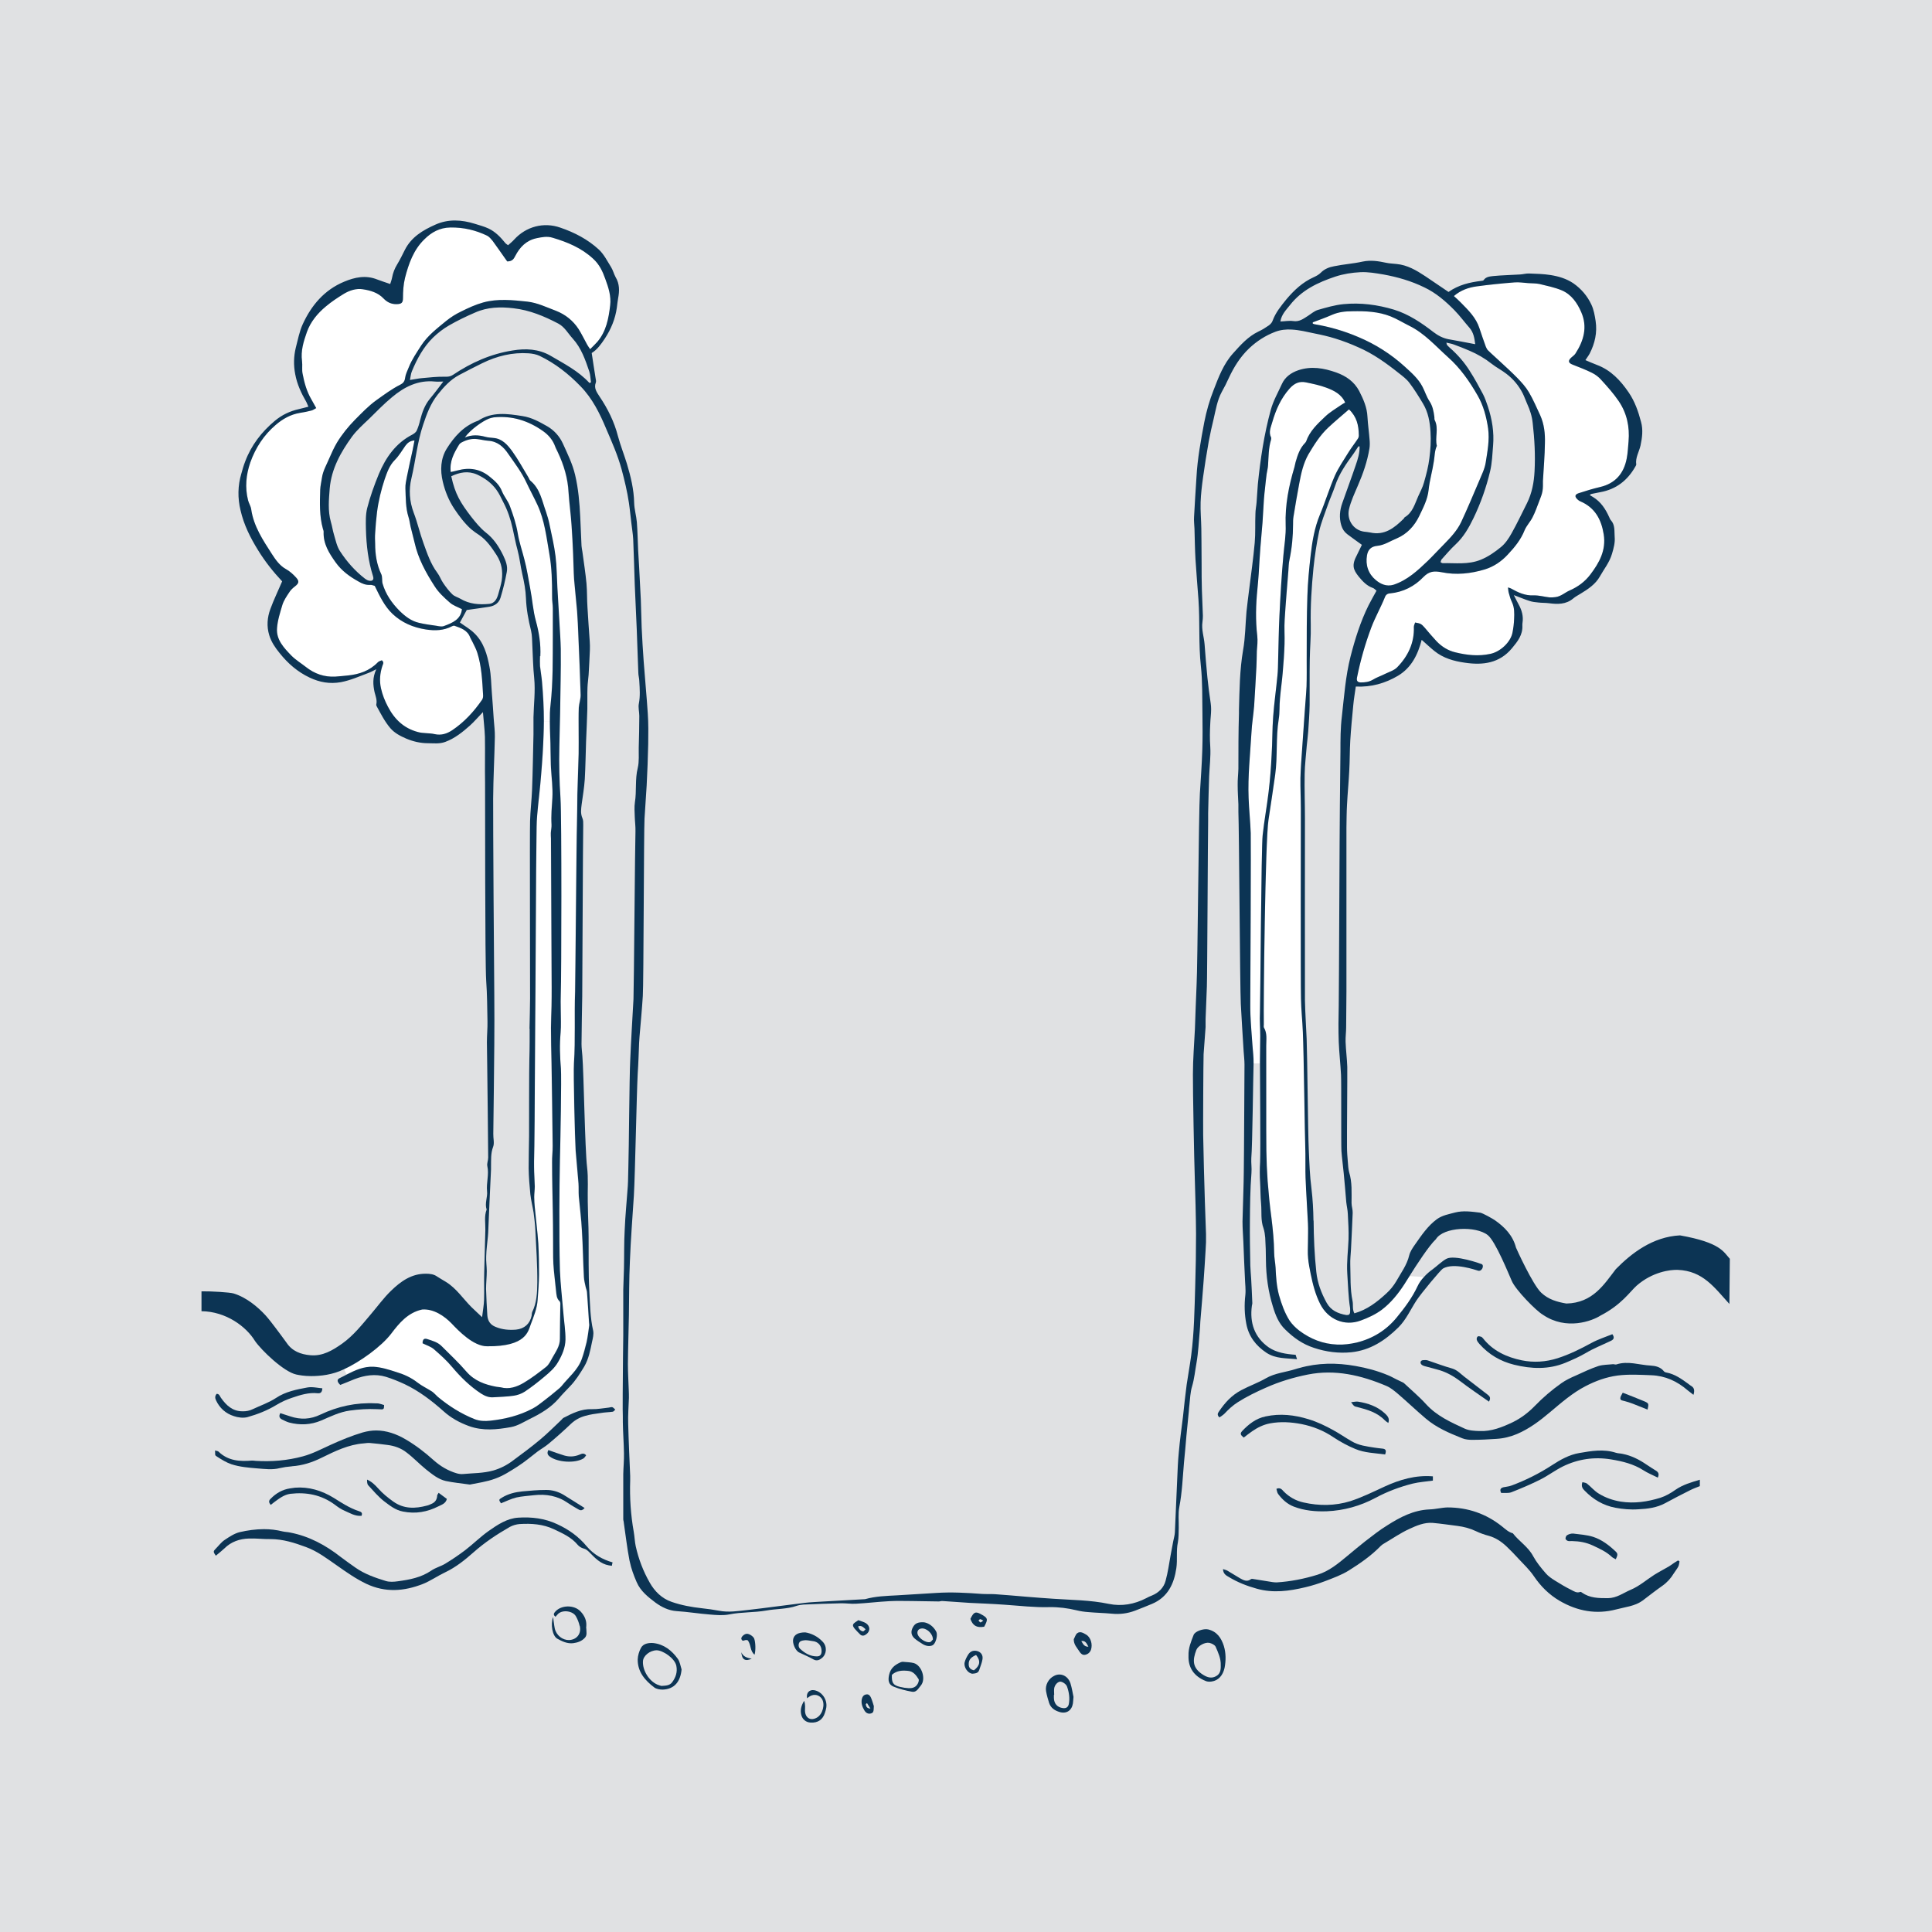 <?xml version="1.0" encoding="UTF-8"?>
<svg xmlns="http://www.w3.org/2000/svg" viewBox="0 0 136.06 136.06">
  <defs>
    <style>
      .cls-1 {
        fill: #fff;
      }

      .cls-2 {
        fill: #0c3454;
      }

      .cls-3 {
        fill: #e0e1e3;
      }
    </style>
  </defs>
  <g id="Layer_3" data-name="Layer 3">
    <rect class="cls-3" x="0" width="136.06" height="136.06"/>
  </g>
  <g id="B_W" data-name="B&amp;amp;W">
    <g>
      <path class="cls-1" d="m90.1,43.38c-.05,1.03-.06,2.06-.09,3.08-.01.38-.01.75-.05,1.12-.09.96-.23,1.92-.3,2.88-.07.9-.05,1.82-.11,2.72-.04.86-.11,1.73-.21,2.58-.12,1.02-.31,2.03-.42,3.05-.1.82-.16,11.66-.19,12.49-.03.55.02,1.1.02,1.65,0,.6-.02,1.19-.02,1.79v.15h-.45c0-.43-.05-.86-.08-1.29-.05-.71-.11-1.41-.14-2.11-.02-.46-.01-.92-.01-1.37.01-.49.05-10.97.03-11.45-.03-.83-.12-1.65-.15-2.47-.06-1.54.11-3.06.2-4.59.03-.64.14-1.27.19-1.9.06-.92.11-1.84.16-2.76.02-.36.02-.73.03-1.1.02-.36.07-.72.03-1.07-.13-1.1-.1-2.2.01-3.29.04-.36.06-.71.09-1.07.04-.62.07-1.24.12-1.86.04-.59.11-1.18.15-1.77.04-.54.06-1.09.1-1.64.02-.27.05-.53.08-.8.03-.32.07-.65.11-.97.03-.21.09-.41.1-.62.04-.6.03-1.21.21-1.79.01-.06.02-.13,0-.17-.19-.38,0-.74.09-1.08.25-.86.6-1.66,1.21-2.35.35-.39.7-.54,1.17-.44.48.1.97.2,1.42.37.54.2,1.07.46,1.33,1.05-.09.05-.18.1-.27.16-.39.27-.81.51-1.14.83-.54.51-1.09,1.02-1.34,1.75-.02.04-.05.08-.08.11-.37.38-.52.86-.66,1.34-.03.12-.05.24-.08.35-.4,1.33-.67,2.68-.62,4.08.03.72-.1,1.43-.16,2.14-.13,1.42-.21,2.85-.28,4.27Z"/>
      <path class="cls-1" d="m92.02,48.33c-.03.61-.09,1.21-.13,1.82l-.18,2.58c-.05.69-.1,1.37-.12,2.06-.01.73.02,1.46.03,2.19,0,1.11-.02,12.23.01,13.34.01.79.1,1.57.13,2.36.07,1.52.13,7.04.18,8.56.02.56-.01,1.13.01,1.69.04,1.09.12,2.17.17,3.25.02.43,0,.86,0,1.29,0,.38-.03.76.01,1.14.03.37.11.73.18,1.1.15.73.33,1.45.67,2.12.55,1.09,1.71,1.59,2.85,1.17.53-.19,1.06-.44,1.5-.77.63-.48,1.14-1.11,1.58-1.79.06-.09.19-.3.36-.57l1.02.06c-.18.19-.34.41-.45.65-.38.81-.9,1.51-1.46,2.19-.74.91-1.7,1.5-2.84,1.78-.45.1-.89.16-1.36.14-1.01-.04-1.88-.39-2.67-.98-.26-.2-.5-.44-.68-.7-.35-.55-.57-1.17-.75-1.8-.17-.64-.21-1.28-.24-1.93-.02-.36-.1-.71-.1-1.06-.01-.82-.09-1.63-.19-2.44-.12-.87-.2-1.74-.27-2.61-.05-.71-.08-1.43-.09-2.14-.02-1.13,0-6.26-.01-7.39,0-.43.08-.87-.16-1.27-.03-.06-.01-.15-.01-.22-.03-1.48.1-12.95.33-14.41.16-1.05.32-2.11.47-3.17.18-1.3.04-2.62.25-3.92.08-.47.04-.97.09-1.45.05-.61.14-1.21.19-1.81.06-.68.11-1.36.13-2.04.02-.57-.03-1.15.01-1.72.07-1.14.17-2.28.26-3.43.02-.26.02-.53.08-.79.17-.82.25-1.65.25-2.48,0-.18,0-.36.03-.54.13-.79.26-1.58.41-2.36.13-.71.29-1.41.64-2.03.4-.67.82-1.35,1.4-1.89.47-.44.98-.86,1.46-1.28.55.52.68,1.13.69,1.79,0,.08-.01.18-.05.25-.22.34-.47.65-.68.99-.33.54-.7,1.07-.96,1.65-.39.9-.67,1.84-1.05,2.74-.38.92-.54,1.88-.65,2.85-.11.95-.2,1.9-.23,2.85-.05,1.49-.04,2.98-.05,4.47,0,.64,0,1.27-.01,1.91Z"/>
      <path class="cls-1" d="m100.18,27.24c-.3-.58-.78-.99-1.26-1.43-.97-.88-2.06-1.57-3.25-2.07-1-.43-2.03-.73-3.11-.91-.03-.01-.07-.03-.11-.04v-.09c.45-.17.91-.33,1.36-.53.46-.2.94-.25,1.43-.25.92-.02,1.83.02,2.69.36.45.18.87.44,1.31.66,1.08.53,1.86,1.43,2.73,2.21.87.77,1.52,1.71,2.09,2.7.41.71.62,1.51.74,2.33.11.82-.05,1.61-.17,2.39-.07.46-.3.9-.48,1.34-.41.96-.81,1.92-1.25,2.86-.28.59-.73,1.07-1.19,1.54-.39.39-.76.8-1.15,1.18-.72.69-1.45,1.37-2.42,1.69-.49.15-.92-.05-1.25-.33-.52-.43-.74-1.05-.62-1.74.07-.42.31-.63.73-.67.5-.05.91-.34,1.36-.52.73-.31,1.25-.88,1.58-1.56.28-.59.6-1.18.67-1.87.07-.67.27-1.33.37-2.01.06-.36.05-.74.21-1.08-.16-.59.15-1.22-.15-1.81-.04-.07,0-.17-.03-.26-.05-.38-.12-.75-.35-1.09-.2-.31-.31-.67-.48-1Z"/>
      <path class="cls-1" d="m111.19,34.73c-.28.09-.31.23-.11.43.06.06.14.12.22.15,1.02.44,1.47,1.26,1.64,2.32.18,1.12-.31,2-.94,2.83-.38.5-.86.86-1.45,1.12-.33.14-.61.42-1,.47-.14.01-.29.03-.43.02-.37-.04-.74-.15-1.11-.14-.6.03-1.09-.2-1.59-.48-.05-.03-.1-.04-.22-.08.02.15.02.27.05.37.06.23.13.46.23.67.18.38.17.79.15,1.19-.01.31-.05.62-.11.93-.12.69-.87,1.38-1.57,1.52-.83.18-1.65.09-2.46-.11-.51-.12-.96-.4-1.33-.79-.28-.3-.55-.62-.82-.94-.24-.27-.28-.3-.68-.37-.03.1-.09.2-.09.31.04,1.12-.41,2.06-1.17,2.84-.21.22-.55.32-.84.46-.29.15-.61.25-.88.42-.27.16-.56.2-.85.19-.24-.01-.31-.12-.26-.36.24-1.19.57-2.35,1-3.5.28-.74.67-1.42.96-2.14.06-.17.18-.26.36-.27.93-.09,1.73-.5,2.35-1.15.41-.42.76-.44,1.29-.34,1.02.21,2.05.1,3.04-.2.62-.19,1.17-.56,1.62-1.05.48-.51.92-1.05,1.18-1.71.14-.33.4-.59.56-.91.19-.37.32-.75.47-1.14.09-.23.19-.47.23-.71.04-.23.02-.48.03-.71.05-.89.13-1.78.14-2.67.02-.66-.05-1.33-.33-1.95-.26-.55-.49-1.11-.8-1.63-.21-.36-.51-.69-.81-1-.39-.4-.81-.78-1.22-1.16-.27-.26-.57-.51-.84-.78-.07-.06-.12-.17-.16-.26-.15-.43-.31-.86-.45-1.3-.24-.75-.78-1.27-1.31-1.81-.15-.16-.32-.3-.49-.46.48-.41,1.02-.6,1.6-.68.88-.12,1.77-.21,2.66-.28.32-.03.65.03.97.05.26.02.54.01.79.06.53.13,1.08.24,1.58.45.68.29,1.09.89,1.37,1.54.45,1.03.18,2-.41,2.91-.07.11-.19.19-.28.27-.26.23-.23.39.08.51.45.18.91.35,1.35.57.25.12.49.3.67.51.43.47.86.95,1.22,1.48.58.85.79,1.82.7,2.85-.04.4-.05.8-.13,1.2-.2,1.05-.8,1.76-1.88,2.01-.51.12-1,.27-1.49.43Z"/>
      <path class="cls-1" d="m38.04,46.92c-.02-.23-.02-.47,0-.71.04-.84-.09-1.67-.31-2.47-.21-.75-.25-1.52-.4-2.28-.07-.35-.12-.7-.19-1.05-.06-.35-.14-.69-.23-1.04-.15-.6-.36-1.19-.46-1.81-.11-.66-.32-1.29-.55-1.91-.13-.37-.41-.68-.56-1.05-.17-.44-.49-.73-.84-1.01-.69-.58-1.46-.69-2.3-.46-.16.05-.31.07-.47.11-.09-.74.22-1.32.56-1.88.04-.08.11-.15.18-.19.35-.19.72-.3,1.12-.25.26.03.52.1.79.12.65.04,1.08.44,1.4.92.46.66.95,1.3,1.29,2.04.25.53.53,1.04.77,1.56.5,1.08.63,2.26.83,3.41.18,1,.21,2.01.2,3.03-.01.28.04.56.05.84v1.95c0,1.61.02,3.23-.16,4.84-.04.38-.05.76-.05,1.15h-.39c0-.91-.05-1.83-.13-2.75-.03-.37-.1-.74-.14-1.11Z"/>
      <path class="cls-1" d="m37.87,91.55c.05-.6.09-1.19.1-1.79,0-.72-.01-1.45-.05-2.18-.06-.86-.17-1.71-.25-2.57-.02-.24-.04-.47-.04-.71s.04-.5.04-.75c-.01-.46-.05-.92-.05-1.38,0-.49.02-.98.02-1.47.03-1.52.04-7.04.06-8.56.02-1.04.06-12.08.09-13.12.01-.53,0-1.07.05-1.61.08-.96.21-1.92.28-2.88.08-.93.14-1.87.17-2.8.01-.32.02-.63.02-.94h.39c0,.68.05,1.38.05,2.08.01.33.01.65.02.98,0,.07.01.14.01.22.04.7.14,1.41.1,2.12-.04.63-.1,1.26-.06,1.89.01.19-.04.39-.05.58,0,.13,0,.26.01.39,0,.16.04,10.33.05,10.49,0,.44,0,.89-.01,1.33,0,.5-.04,1-.04,1.51,0,.82.02,1.64.04,2.46.02.61.07,5.22.08,5.83,0,.4-.05.8-.04,1.2,0,1.15.03,2.3.05,3.44.01.64.02,1.28.02,1.92.01.6-.01,1.19.02,1.78.04.64.13,1.27.19,1.91.03.26.03.52.25.72.05.05.06.17.05.26-.01.8-.03,1.6-.03,2.4,0,.5-.29.89-.52,1.3-.13.23-.25.5-.45.66-.51.4-1.03.8-1.59,1.13-.48.28-1.02.47-1.61.31-.1-.02-.21-.02-.31-.04-.8-.15-1.53-.41-2.1-1.06-.54-.63-1.15-1.2-1.74-1.79-.28-.29-.66-.39-1.03-.51-.23-.07-.32.04-.32.3.28.14.58.23.79.41.46.4.92.81,1.3,1.27.6.71,1.25,1.35,2.03,1.86.27.17.55.29.88.26.47-.03.95-.04,1.42-.11.27-.04.55-.14.78-.29.48-.32.94-.68,1.39-1.06.36-.3.72-.61.96-1.04.28-.48.5-1,.51-1.55.01-.63-.1-1.27-.15-1.91-.08-.99-.2-1.98-.24-2.97-.04-1.4-.04-2.8-.04-4.2,0-1.2.02-2.4.04-3.61,0-.14.01-.29.01-.44.02-.66.11-5.32.06-5.97-.07-.85-.1-1.69-.02-2.54.02-.25.02-.5.02-.76,0-.64-.03-1.28-.01-1.92.05-1.27.07-12.55-.02-13.82-.09-1.21-.11-2.42-.08-3.64.04-1.55.07-3.1.09-4.64.01-.75.02-1.49.01-2.23-.01-.6-.06-1.19-.09-1.78l-.15-2.58c-.04-.72-.04-1.45-.13-2.17-.09-.75-.27-1.49-.42-2.22-.06-.31-.15-.61-.25-.91-.28-.77-.41-1.62-1.1-2.19-.07-.06-.1-.18-.16-.27-.37-.61-.71-1.24-1.13-1.82-.32-.43-.69-.87-1.31-.92-.19-.02-.39-.03-.57-.08-.48-.13-.94-.16-1.45.05.41-.57,1.25-1.15,1.7-1.33.11-.04.23-.07.35-.09,1.29-.13,2.44.24,3.48.98.38.27.68.63.84,1.08.05.14.13.27.19.41.42.89.7,1.82.75,2.82.05.77.16,1.53.21,2.3.05.67.08,1.34.11,2.01.03.6.03,1.21.07,1.81.06.75.15,1.49.21,2.23.04.57.07,1.15.09,1.73.06,1.39.12,2.77.16,4.16.01.3-.11.61-.13.92-.02.53-.01,1.06-.01,1.59s.01,1.1,0,1.65l-.09,2.85c-.01.73-.01,1.45-.03,2.17-.03.58-.11,11.15-.13,11.73-.06,1.68.03,3.35-.08,5.03-.05.72.07,5.45.12,6.18.06.76.14,1.53.2,2.3.02.3,0,.6.02.9.07.8.18,1.61.22,2.42.07,1.09.08,2.17.14,3.26.01.23.07.46.12.69.03.15.09.28.1.42.06.7.09,1.39.14,2.09,0,.08.03.17.01.26-.05.38-.1.76-.18,1.14-.1.4-.2.8-.34,1.19-.28.78-.94,1.29-1.43,1.91-.08.09-.17.17-.26.24-.32.27-.64.53-.97.78-.26.2-.52.41-.81.56-.93.49-1.94.74-2.98.85-.37.04-.74.03-1.1-.11-.95-.38-1.81-.92-2.6-1.58-.13-.12-.25-.26-.39-.36-.34-.22-.71-.39-1.02-.63-.46-.36-.97-.59-1.51-.75-.52-.17-1.06-.34-1.6-.37-.68-.03-1.28.24-1.87.54l-.18-.36c1.1-.5,2.63-1.59,3.33-2.51.56-.74,1.17-1.48,2.18-1.7.82-.06,1.57.47,2.06.97.51.54,1.55,1.63,2.51,1.62,2.78.03,2.89-1.07,3.08-1.55.21-.56.44-1.11.48-1.71Z"/>
      <path class="cls-1" d="m26.42,38.29c-.01-.25-.02-.5,0-.75.03-.49.07-.97.13-1.46.1-.79.29-1.57.54-2.33.17-.48.33-.97.72-1.36.29-.29.5-.66.74-1,.15-.2.32-.35.64-.37-.05.24-.09.45-.13.67-.14.63-.28,1.27-.41,1.91-.05.26-.11.53-.1.79.03.68.01,1.37.22,2.03.07.21.09.44.14.65.09.38.19.75.28,1.12.25,1.14.8,2.14,1.42,3.1.27.43.67.8,1.06,1.14.23.21.55.31.86.47-.07.72-.67.97-1.27,1.19-.16.06-.36.01-.53-.02-.41-.06-.82-.11-1.23-.21-.53-.12-.96-.45-1.35-.83-.55-.55-.99-1.18-1.21-1.94-.03-.11-.02-.22-.03-.33,0-.1,0-.21-.05-.3-.33-.69-.44-1.42-.44-2.17Z"/>
      <path class="cls-1" d="m29.99,44.33c.65.1,1.26.08,1.85-.23.05-.02.12-.05.17-.03.44.16.91.3,1.1.82.04.1.11.2.16.31.12.25.26.5.34.76.31.97.35,1.98.41,2.98.01.12-.01.25-.07.34-.58.84-1.26,1.58-2.11,2.15-.35.23-.76.38-1.23.27-.39-.09-.81-.04-1.19-.15-.97-.26-1.63-.88-2.1-1.78-.22-.42-.39-.84-.49-1.3-.12-.54-.07-1.06.1-1.58.04-.12.14-.24-.04-.39-.08.04-.21.06-.28.14-.58.6-1.31.85-2.12.93-.29.03-.59.06-.88.08-.78.04-1.46-.2-2.07-.68-.33-.26-.71-.49-1.01-.79-.52-.54-1.09-1.12-1.02-1.95.04-.55.22-1.1.38-1.64.1-.31.29-.59.47-.86.1-.17.26-.32.42-.44.27-.21.31-.36.07-.62-.21-.23-.44-.44-.71-.59-.45-.25-.73-.66-.99-1.06-.63-.98-1.29-1.96-1.46-3.16-.03-.22-.17-.42-.22-.63-.23-.91-.14-1.8.16-2.67.37-1.03.95-1.92,1.78-2.63.5-.43,1.05-.74,1.7-.85.28-.04.56-.1.83-.17.11-.03.2-.1.33-.17-.14-.25-.24-.43-.34-.61-.33-.56-.5-1.18-.62-1.81-.06-.28,0-.59-.04-.89-.1-.72.11-1.38.34-2.04.26-.73.75-1.32,1.34-1.81.39-.33.83-.62,1.27-.89.4-.24.87-.39,1.32-.32.53.08,1.08.23,1.48.66.25.26.55.4.92.39.33-.01.44-.09.44-.43,0-.48.03-.95.14-1.41.26-1.01.6-1.98,1.36-2.72.5-.5,1.08-.83,1.85-.84.93-.01,1.77.19,2.58.58.15.08.27.23.38.36.3.41.59.83.88,1.24.06.08.12.17.15.21.35,0,.46-.17.57-.39.32-.62.78-1.09,1.48-1.24.38-.08.76-.16,1.14-.04,1.05.31,2.04.72,2.86,1.48.44.4.67.89.86,1.43.22.6.42,1.2.34,1.86-.11.93-.28,1.83-.9,2.56-.15.17-.31.32-.51.52-.09-.14-.16-.22-.21-.32-.2-.36-.38-.74-.6-1.09-.39-.6-.93-1.03-1.59-1.29-.67-.25-1.31-.57-2.03-.65-1.04-.11-2.08-.22-3.1.06-.54.15-1.06.39-1.56.64-.38.18-.74.41-1.06.67-.63.52-1.28,1.01-1.74,1.71-.32.5-.66.99-.88,1.54-.1.25-.23.5-.26.75s-.14.38-.34.48c-.6.3-1.13.7-1.68,1.09-.56.4-1.03.9-1.51,1.38-.48.49-.91,1.02-1.27,1.61-.2.34-.37.71-.53,1.08-.19.46-.46.9-.53,1.41-.04.28-.11.56-.12.83-.03.93-.06,1.85.19,2.75.02.08.06.15.05.22-.03.84.38,1.49.85,2.15.43.6.99,1,1.62,1.35.24.14.5.25.8.23.12-.01.25.05.33.07.36.74.69,1.44,1.26,1.98.65.61,1.44.95,2.34,1.09Z"/>
      <path class="cls-2" d="m114.28,98.08c.55.22,1.04.4,1.53.61.31.14.31.16.22.58-.35-.14-.69-.28-1.03-.41-.19-.07-.39-.14-.59-.19-.13-.04-.3-.03-.3-.2,0-.12.1-.24.17-.39Z"/>
      <path class="cls-2" d="m114.14,105.75c.96.15,1.88.01,2.79-.27.37-.12.74-.33,1.06-.56.52-.36,1.11-.53,1.72-.71v.45c-.23.09-.48.18-.71.3-.58.29-1.16.59-1.73.9-.59.32-1.24.4-1.88.43-.55.04-1.11-.01-1.64-.11-.84-.16-1.55-.58-2.15-1.2-.13-.13-.27-.29-.16-.6.12.03.24.04.32.1.29.23.53.53.84.71.47.29.99.47,1.54.56Z"/>
      <path class="cls-2" d="m110.42,108.52c-.07-.02-.17-.11-.17-.16,0-.09.05-.22.12-.25.12-.07.28-.12.42-.11.47.06.95.09,1.4.23.62.2,1.14.6,1.61,1.05.18.17.08.32-.01.53-.12-.07-.21-.1-.27-.16-.4-.38-.88-.59-1.37-.82-.46-.21-.93-.29-1.42-.3-.1-.01-.21.02-.31-.01Z"/>
      <path class="cls-2" d="m110.05,103.28c-.54.27-1.04.65-1.58.92-.66.33-1.34.62-2.03.89-.21.08-.46.04-.72.05-.1-.2-.08-.34.16-.4.18-.04.38-.05.56-.12,1-.37,1.96-.85,2.85-1.43.6-.39,1.22-.74,1.92-.86.86-.15,1.72-.3,2.59-.02.15.05.32.04.48.08.61.12,1.16.4,1.67.75.23.16.47.3.7.45.16.11.2.25.1.47-.36-.18-.71-.32-1.02-.52-.69-.44-1.46-.63-2.26-.76-1.2-.2-2.34-.03-3.42.5Z"/>
      <path class="cls-2" d="m110.25,95.97c-1.19.49-2.4.44-3.62.14-.97-.24-1.78-.72-2.44-1.46-.08-.09-.16-.19-.19-.3-.02-.07.01-.19.07-.23.05-.04.16,0,.24.02.05.02.09.07.13.11.7.89,1.67,1.33,2.73,1.55.83.17,1.69.12,2.53-.15s1.62-.66,2.39-1.08c.46-.25.97-.41,1.46-.61.19.27.07.39-.13.48-.58.28-1.18.51-1.73.84-.46.27-.94.48-1.44.69Z"/>
      <path class="cls-2" d="m102.81,97.25c-.44-.33-.9-.59-1.41-.75-.36-.11-.72-.19-1.07-.29-.08-.02-.17-.06-.23-.12-.11-.12-.06-.28.1-.3.12-.01.25-.02.36.02.57.19,1.14.41,1.72.57.35.11.57.36.84.57.54.41,1.07.83,1.61,1.24.15.12.3.22.13.52-.71-.5-1.4-.96-2.05-1.46Z"/>
      <path class="cls-2" d="m97.52,99.53c.18.17.37.35.25.68-.1-.07-.18-.12-.25-.19-.53-.55-1.23-.75-1.93-.93-.21-.05-.22-.03-.44-.34.21-.02.35-.06.49-.04.69.11,1.35.33,1.88.82Z"/>
      <path class="cls-2" d="m93.44,106.43c-.78.03-1.58-.04-2.33-.33-.46-.18-.81-.5-1.1-.89-.07-.09-.08-.23-.12-.36.27-.12.4.06.5.17.4.41.87.67,1.41.79,1.1.25,2.22.24,3.29-.09.83-.27,1.62-.66,2.42-1.03,1.07-.49,2.18-.82,3.4-.72v.3c-.48.07-.96.1-1.42.21-.91.23-1.79.56-2.61,1-1.08.58-2.24.9-3.44.95Z"/>
      <path class="cls-2" d="m87.47,100.79c.46-.49.98-.9,1.66-1.04,1.03-.22,2.02-.11,3.03.2.62.19,1.18.46,1.74.77.44.24.85.53,1.29.78.5.3,1.06.36,1.62.45.19.03.38.05.57.07.24.03.25.17.17.41-.72-.1-1.45-.11-2.11-.39-.53-.22-1.05-.5-1.53-.82-.69-.47-1.45-.77-2.25-.93-.73-.14-1.47-.19-2.22-.05-.47.09-.87.29-1.25.55-.21.14-.4.3-.6.45-.23-.18-.27-.28-.12-.45Z"/>
      <path class="cls-2" d="m100.66,106.3c.43-.01.86-.13,1.28-.14,1.43,0,2.71.44,3.83,1.33.24.19.46.41.77.49.44.57,1.08.95,1.43,1.61.24.44.56.83.89,1.21.18.21.42.37.66.52.37.23.75.46,1.14.65.18.09.38.24.63.14.03-.01.08.01.11.04.56.4,1.18.4,1.84.4.63-.01,1.08-.37,1.6-.59.62-.26,1.12-.71,1.67-1.06.34-.21.69-.39,1.03-.59.12-.07.23-.16.35-.24.1-.06.19-.12.29-.18.03.03.07.05.1.07-.03.12-.03.26-.09.37-.09.17-.21.31-.31.47-.21.35-.47.64-.81.88-.47.33-.93.69-1.39,1.04-.55.4-1.22.45-1.85.62-1.41.37-2.73.13-3.99-.6-.75-.44-1.33-1.02-1.82-1.74-.31-.46-.73-.85-1.11-1.26-.26-.29-.53-.56-.81-.83-.36-.34-.76-.61-1.25-.75-.31-.08-.62-.19-.91-.33-.42-.2-.85-.31-1.31-.37-.57-.07-1.15-.16-1.72-.21-.6-.05-1.15.19-1.67.43-.61.28-1.17.67-1.75,1.01-.09.05-.18.11-.25.18-.67.69-1.45,1.23-2.25,1.73-.51.32-1.1.53-1.67.75-.45.17-.92.32-1.39.43-1.13.27-2.27.43-3.43.1-.69-.19-1.35-.45-1.96-.82-.19-.11-.4-.22-.41-.56.13.05.24.07.32.12.3.17.58.36.88.53.24.13.49.28.77.06.05-.04.15-.01.22,0,.44.07.88.14,1.31.21.09.01.18.02.27.02.98-.06,1.94-.25,2.88-.54.82-.25,1.46-.79,2.1-1.32.42-.35.84-.7,1.27-1.04.51-.39,1.01-.79,1.55-1.12.91-.58,1.85-1.07,2.96-1.12Z"/>
      <path class="cls-2" d="m98.9,97.43c.51.48,1.06.94,1.53,1.46.76.83,1.74,1.27,2.72,1.72.31.14.69.16,1.04.17.84.04,1.6-.27,2.34-.62.59-.29,1.09-.67,1.54-1.13.58-.6,1.21-1.14,1.89-1.62.31-.22.67-.39,1.02-.54.52-.24,1.05-.49,1.59-.67.33-.1.69-.09,1.04-.13.07,0,.16.04.22.02.82-.27,1.62.04,2.42.08.32.02.68.09.92.39.04.06.12.09.19.1.59.11,1.06.45,1.53.79.08.06.16.13.25.18q.26.17.12.6c-.16-.12-.29-.22-.41-.32-.74-.64-1.57-1.02-2.55-1.06-.79-.03-1.58-.08-2.38.02-.81.11-1.55.38-2.26.75-.93.48-1.71,1.17-2.51,1.84-.71.6-1.45,1.16-2.32,1.53-.46.19-.93.31-1.43.34-.57.04-1.15.07-1.72.07-.23,0-.48-.02-.7-.11-.91-.36-1.82-.75-2.57-1.39-.66-.56-1.29-1.16-1.94-1.72-.26-.22-.53-.45-.84-.58-1.77-.75-3.6-1.18-5.52-.8-1.01.2-2.01.5-2.97.93-.68.3-1.34.62-1.97,1.02-.36.23-.65.5-.94.81-.1.1-.24.18-.35.26-.09-.08-.12-.15-.12-.22s.04-.13.08-.19c.42-.62.88-1.14,1.58-1.51.56-.3,1.17-.51,1.72-.83.65-.38,1.41-.43,2.12-.66.08-.03.17-.05.25-.07,1.3-.37,2.62-.38,3.96-.14.79.14,1.54.34,2.28.65.2.08.39.19.59.29.14.07.28.13.42.2.05.02.1.05.14.09Z"/>
      <path class="cls-2" d="m84.25,116.2c-.27.71-.3,1.27.5,1.76.28.17.57.26.88.09.31-.16.35-.45.34-.77.02-.47-.18-.9-.36-1.31-.06-.13-.27-.23-.43-.27-.32-.07-.81.2-.93.5Zm1.08,2.22c-.14.02-.3.02-.43-.04-.81-.33-1.23-.93-1.2-1.78-.02-.53.18-.99.36-1.46.1-.26.69-.46,1.02-.39.63.15.93.61,1.11,1.17.15.5.15,1.02.05,1.54-.12.53-.43.89-.91.96Z"/>
      <path class="cls-2" d="m76.48,115.11c.34.19.48.7.35,1.08-.08.2-.22.31-.42.35-.18.03-.3-.09-.39-.23-.16-.26-.41-.49-.4-.87.08-.14.12-.32.24-.42.21-.16.43-.02.62.09Zm-.33.46c.11.16.17.4.5.4-.13-.25-.21-.44-.5-.4Z"/>
      <path class="cls-2" d="m75.56,119.96c-.08.5-.45.75-.93.61-.34-.1-.63-.28-.75-.65-.08-.26-.16-.53-.21-.81-.08-.43.17-.9.57-1.09.46-.24.98,0,1.15.54.1.32.15.66.21.94-.02.2-.02.33-.04.46Zm-.29.05c.08-.41.02-.82-.12-1.22-.06-.2-.36-.38-.51-.36-.18.03-.37.25-.4.48-.02.15,0,.3,0,.45h-.02v.22c.01.4.24.66.63.71.22.03.37-.05.42-.28Z"/>
      <path class="cls-2" d="m69.01,113.64c.57.3.6.37.3.92-.55.1-.81-.1-.97-.55.22-.46.34-.53.67-.37Zm-.1.48s.08.12.14.14c.04,0,.1-.06.2-.13-.11-.05-.16-.1-.22-.1-.04,0-.08.06-.12.09Z"/>
      <path class="cls-2" d="m68.2,116.5c.16-.24.41-.3.67-.21.22.08.37.28.32.57-.04.25-.15.5-.23.75-.07.23-.28.24-.47.26-.32-.01-.65-.47-.55-.82.05-.19.15-.38.26-.55Zm.02.71c0,.26.15.37.37.42.43-.33.49-.66.15-1.08-.31.14-.53.3-.52.66Z"/>
      <path class="cls-2" d="m65.93,114.9c.12.22,0,.74-.19.92-.15.14-.47.14-.75-.03-.21-.13-.42-.26-.6-.42-.23-.22-.26-.48-.1-.77.14-.27.36-.38.79-.35.3.05.64.26.85.65Zm-1.3.21c.1.28.57.59.85.54.1-.02.17-.15.22-.19,0-.43-.48-.84-.83-.77-.21.03-.31.21-.24.42Z"/>
      <path class="cls-2" d="m62.93,118.78c-.35-.14-.4-.43-.32-.81.1-.48.39-.71.78-.89.08-.04.17-.05.18-.05.31.03.55.03.78.09.57.16.88,1.13.5,1.58-.17.2-.31.5-.62.44-.44-.08-.89-.19-1.3-.36Zm1.66-.14c.08-.1.15-.31.1-.39-.17-.27-.37-.55-.74-.58-.4-.04-.8-.03-1.14.28-.02.56.08.73.58.85.2.05.41.08.61.09.23.01.46-.05.59-.25Z"/>
      <path class="cls-2" d="m60.97,120.01c.03.14.03.29.33.32-.1-.17-.17-.28-.24-.39-.03.02-.06.04-.09.07Zm-.11.42c-.14-.24-.22-.48-.17-.76.04-.17.12-.31.31-.34.18-.04.28.1.34.23.09.21.15.44.2.59-.02.26.02.47-.21.52-.2.05-.36-.04-.47-.24Z"/>
      <path class="cls-2" d="m60.45,114.1c.21.08.38.12.53.21.3.2.33.55.04.77-.12.1-.29.17-.44.03-.13-.13-.27-.27-.39-.41-.08-.1-.18-.23-.07-.36.09-.09.22-.16.33-.24Zm-.02.44c.06.19.17.32.35.35.04.01.11-.09.18-.15-.17-.14-.29-.3-.53-.2Z"/>
      <path class="cls-2" d="m57.88,119.64c-.19-.28-.52-.36-.83-.19-.07.04-.13.09-.21.15-.08-.37.15-.62.49-.57.55.09.95.66.86,1.23-.02.12-.05.23-.09.35-.15.5-.51.74-1.03.7-.31-.02-.56-.22-.64-.54s-.02-.63.2-.99c.1.28.06.49.06.7.02.52.41.74.86.47.4-.25.57-.94.33-1.31Z"/>
      <path class="cls-2" d="m56.29,116.38c-.26-.11-.5-.64-.43-.95.07-.3.33-.47.85-.47.4.06.87.27,1.23.66.32.33.28.87-.05,1.14-.17.14-.36.24-.61.1-.31-.18-.66-.32-.99-.48Zm1.57-.11c0-.39-.26-.67-.65-.7-.16-.02-.32-.06-.48-.06-.14.01-.31.03-.4.11-.12.14-.12.37.02.5.32.3.71.53,1.18.53.23,0,.33-.13.33-.38Z"/>
      <path class="cls-2" d="m52.21,116.36c.12.3.39.4.73.45-.46.22-.7.06-.73-.45Z"/>
      <path class="cls-2" d="m53.11,115.39c.1.25.12.83.03,1.14-.34-.26-.23-.72-.49-1.02-.05-.01-.06-.01-.08-.01-.12-.03-.29.16-.36-.08-.04-.13.2-.35.37-.36.17-.02.46.17.53.33Z"/>
      <path class="cls-2" d="m47.74,116.83c.14.2.18.49.26.74-.08.85-.5,1.39-1.33,1.42-.2,0-.44-.04-.59-.15-.66-.5-1.18-1.1-1.17-1.98.01-.27.1-.57.23-.81.17-.32.57-.36.86-.34.75.08,1.31.52,1.74,1.12Zm-2.46.16c-.04.64.42,1.39,1.02,1.65.11.05.22.07.28.09.31-.02.57-.02.75-.25.26-.35.39-.72.3-1.17-.11-.53-.95-1.09-1.39-1.09-.47.01-.94.38-.96.77Z"/>
      <path class="cls-2" d="m40.82,114.5c-.05-.23-.14-.46-.26-.67-.21-.38-.92-.48-1.25-.18-.06.06-.12.13-.19.21-.12-.1-.16-.18-.05-.32.41-.52,1.37-.55,1.83-.04.26.28.42.62.39,1.01,0,.06-.02.12,0,.18,0,.23.08.48-.12.67-.22.23-.51.32-.8.36-.42.05-.79-.13-1.13-.32-.34-.2-.48-1.01-.29-1.52.05.31.07.57.12.81.11.48.55.82,1,.81.55-.02.89-.45.76-1Z"/>
      <path class="cls-2" d="m38.62,102.12c.39.14.75.27,1.11.38.37.11.73.09,1.09-.06.14-.06.3-.14.46.05-.06.08-.12.17-.19.22-.59.36-1.83.28-2.38-.14-.15-.11-.2-.25-.09-.45Z"/>
      <path class="cls-2" d="m36.79,105.03c.54-.05,1.09-.1,1.64-.1.44-.01.86.11,1.24.33.5.3.98.62,1.5.94-.18.21-.31.18-.45.09-.24-.14-.49-.28-.72-.44-.73-.51-1.54-.65-2.41-.55-.41.05-.83.07-1.23.16-.37.09-.72.27-1.08.41-.16-.24-.16-.27.07-.4.44-.27.93-.39,1.44-.44Z"/>
      <path class="cls-2" d="m30.88,106.08c-.79.4-1.61.55-2.5.37-.54-.1-.94-.43-1.35-.74-.4-.32-.74-.72-1.09-1.1-.09-.09-.09-.26-.09-.41.32.14.56.37.78.62.32.36.68.65,1.07.93.75.53,1.55.5,2.37.28.1-.02.2-.07.29-.11q.42-.16.43-.62s.04-.08.1-.17c.2.15.4.29.58.43-.08.33-.37.41-.59.52Z"/>
      <path class="cls-2" d="m20.45,99.75c.72.24,1.42.21,2.12-.13,1.22-.58,2.51-.86,3.88-.79.07,0,.15,0,.22.01.13.03.26.07.38.11,0,.28-.03.32-.26.3-.08,0-.16-.01-.25-.01-.64-.03-1.27.01-1.91.1-.72.1-1.36.42-2.01.7-.74.31-1.49.34-2.26.14-.17-.05-.33-.13-.49-.21-.19-.09-.25-.23-.13-.45.24.08.48.15.71.23Z"/>
      <path class="cls-2" d="m20.76,104.77c.99-.08,1.9.2,2.75.72.57.36,1.12.72,1.76.93.16.05.28.11.19.33-.46.04-.83-.2-1.22-.37-.24-.1-.46-.26-.67-.42-.94-.69-1.99-.89-3.12-.76-.44.06-.79.33-1.14.59-.08.06-.15.12-.24.19-.15-.16-.16-.3,0-.44.37-.38.82-.64,1.35-.72.12-.02.23-.03.35-.05Z"/>
      <path class="cls-2" d="m36.17,21.71c-.92-.11-1.84-.09-2.71.3-.63.27-1.25.57-1.84.91-.4.23-.79.53-1.13.86-.67.66-1.12,1.49-1.48,2.36-.08.18-.09.39-.14.62.33-.05.59-.11.85-.13.53-.05,1.07-.11,1.6-.1.22.01.4-.01.58-.13,1.28-.86,2.67-1.48,4.21-1.72.91-.15,1.81-.11,2.64.36.97.57,1.98,1.08,2.76,1.93.04-.01.07-.03.11-.04-.04-.26-.04-.53-.12-.77-.28-.82-.56-1.65-1.17-2.32-.33-.36-.56-.81-1.01-1.05-.99-.52-2.02-.95-3.15-1.08Zm54.68-.23c-.27.34-.6.66-.68,1.16.32-.01.62-.07.9-.03.44.07.73-.17,1.05-.37.22-.14.43-.33.68-.41.59-.17,1.2-.35,1.81-.41,1.21-.12,2.41.04,3.57.39,1.03.32,1.92.92,2.76,1.57.34.26.67.43,1.07.51.61.11,1.22.22,1.88.35-.05-.43-.12-.82-.39-1.14-.36-.41-.69-.86-1.07-1.25-.63-.64-1.3-1.22-2.12-1.61-.92-.45-1.89-.73-2.88-.91-.54-.09-1.09-.19-1.64-.16-.58.03-1.17.12-1.75.31-1.23.41-2.37.95-3.19,2ZM26.42,38.29c0,.75.11,1.48.44,2.17.04.09.04.2.05.3.01.11,0,.22.03.33.22.76.66,1.39,1.21,1.94.39.38.82.71,1.35.83.41.1.82.15,1.23.21.17.03.37.08.53.02.6-.22,1.2-.47,1.27-1.19-.31-.16-.63-.26-.86-.47-.39-.34-.79-.71-1.06-1.14-.62-.96-1.17-1.96-1.42-3.1-.09-.37-.19-.74-.28-1.12-.05-.21-.07-.44-.14-.65-.21-.66-.19-1.35-.22-2.03-.01-.26.05-.53.1-.79.13-.64.27-1.28.41-1.91.04-.22.08-.43.13-.67-.32.02-.49.17-.64.37-.24.34-.45.71-.74,1-.39.39-.55.88-.72,1.36-.25.76-.44,1.54-.54,2.33-.06.49-.1.97-.13,1.46-.02.25-.01.5,0,.75Zm77.09-12.16c.34.53.64,1.08.93,1.63.14.27.24.57.34.86.3.9.45,1.82.37,2.76-.05.61-.07,1.22-.21,1.81-.27,1.14-.66,2.24-1.17,3.3-.33.68-.7,1.33-1.26,1.85-.36.33-.66.7-.99,1.06-.04.05-.04.13-.07.19.07.04.11.07.15.07.9-.02,1.79.12,2.68-.24.54-.22.99-.54,1.42-.89.31-.25.55-.61.75-.97.39-.69.73-1.42,1.09-2.13.35-.71.49-1.46.53-2.24.06-1.13,0-2.26-.13-3.39-.05-.49-.19-.92-.39-1.36-.11-.24-.19-.49-.31-.73-.28-.55-.67-1.02-1.16-1.39-.32-.25-.7-.44-1.03-.7-.48-.38-1-.68-1.56-.92-.36-.16-.74-.3-1.11-.44-.15-.06-.32-.08-.52-.13.03.12.03.15.05.17.06.07.13.13.19.19.55.48,1.03,1.03,1.41,1.64Zm-73.24,1.96c.31-.37.6-.76.95-1.22-.25,0-.42.02-.59,0-1.18-.12-2.15.37-3.02,1.1-.57.47-1.09,1.01-1.62,1.53-.42.4-.86.79-1.2,1.25-.79,1.09-1.45,2.26-1.57,3.65-.06.78-.14,1.57.08,2.35.09.29.13.61.22.9.12.4.2.82.42,1.16.48.74,1.06,1.4,1.76,1.94.08.06.18.12.27.14.26.06.38-.06.3-.31-.34-1.07-.47-2.18-.5-3.3-.01-.5-.03-1.03.09-1.5.21-.82.5-1.62.82-2.4.49-1.17,1.2-2.18,2.37-2.78.11-.06.24-.16.29-.26.11-.24.19-.5.25-.76.14-.54.32-1.05.68-1.49Zm7.02,44.36c.01-.71.04-1.43.04-2.14.01-.83-.03-11.67,0-12.5.02-.72.11-1.45.14-2.18.05-1.3.07-2.61.1-3.92,0-.4,0-.8,0-1.2.02-.92.14-1.83.05-2.76-.08-.75-.09-1.51-.13-2.27-.02-.35-.01-.72-.09-1.06-.19-.76-.33-1.51-.36-2.29-.02-.57-.13-1.15-.26-1.71s-.18-1.12-.33-1.67c-.14-.51-.23-1.02-.35-1.54-.14-.64-.35-1.27-.66-1.85-.15-.3-.29-.61-.49-.88-.34-.47-.81-.81-1.35-1.06-.64-.28-1.23-.16-1.82.12.27,1.26.65,1.87,1.41,2.86.31.39.62.78,1.02,1.1.55.42.93,1,1.23,1.62.17.36.33.75.25,1.16-.11.61-.26,1.22-.44,1.81-.11.37-.41.58-.79.64-.53.09-1.06.15-1.59.23-.15.28-.31.57-.48.88.34.25.72.46,1.02.76.66.64.9,1.49,1.06,2.36.12.61.12,1.24.17,1.86.05.6.09,1.21.13,1.81.03.43.09.86.08,1.28-.03,1.44-.11,2.88-.12,4.32-.01,1.28.06,12.56.08,13.85.01,1.16.01,2.32,0,3.48-.01.76-.05,5.52-.07,6.29-.01.31.09.65-.01.91-.18.47-.14.94-.15,1.41,0,.06,0,.12,0,.18-.07,1.49-.14,2.98-.2,4.46-.01.09-.01.18-.02.27-.04.46-.11.92-.12,1.38-.02.35.04.71.04,1.06,0,.42-.05.84-.05,1.25.02.62.05,1.25.09,1.87.03.37.2.66.59.81.46.19.94.23,1.43.19.59-.06.98-.41,1.1-.98.01-.08.01-.18.04-.26.33-.66.35-1.39.36-2.09.01-1.24-.08-2.47-.14-3.71-.02-.4-.07-.8-.12-1.19-.07-.44-.18-.86-.23-1.3-.06-.61-.11-1.22-.12-1.83,0-.76.02-1.52.03-2.28,0-.46,0-4.92.02-5.38.01-.41.02-.83.02-1.25,0-.3,0-.61,0-.92ZM104.19,23.12c.14.44.3.87.45,1.3.04.09.09.2.16.26.27.27.57.52.84.78.41.38.83.76,1.22,1.16.3.31.6.64.81,1,.31.52.54,1.08.8,1.63.28.62.35,1.29.33,1.95-.01.89-.09,1.78-.14,2.67,0,.23.01.48-.03.71-.04.24-.14.48-.23.71-.15.39-.28.77-.47,1.14-.16.32-.42.58-.56.91-.26.66-.7,1.2-1.18,1.71-.45.49-1,.86-1.62,1.05-.99.3-2.02.41-3.04.2-.53-.1-.88-.08-1.29.34-.62.65-1.42,1.06-2.35,1.15-.18.01-.3.1-.36.27-.29.72-.68,1.4-.96,2.14-.43,1.15-.76,2.31-1,3.5-.05.24.02.35.26.36.29,0,.58-.03.85-.19.27-.17.59-.27.88-.42.29-.14.63-.24.84-.46.76-.78,1.21-1.72,1.17-2.84,0-.11.06-.21.09-.31.4.07.44.1.68.37.27.32.54.64.82.94.37.39.82.67,1.33.79.81.2,1.63.29,2.46.11.7-.14,1.45-.83,1.57-1.52.06-.31.1-.62.11-.93.02-.4.03-.81-.15-1.19-.1-.21-.17-.44-.23-.67-.03-.1-.03-.22-.05-.37.12.04.17.05.22.08.5.28.99.51,1.59.48.37-.01.74.1,1.11.14.14.01.29,0,.43-.02.39-.05.67-.33,1-.47.59-.26,1.07-.62,1.45-1.12.63-.83,1.12-1.71.94-2.83-.17-1.06-.62-1.88-1.64-2.32-.08-.03-.16-.09-.22-.15-.2-.2-.17-.34.11-.43.49-.16.98-.31,1.49-.43,1.08-.25,1.68-.96,1.88-2.01.08-.4.09-.8.13-1.2.09-1.03-.12-2-.7-2.85-.36-.53-.79-1.01-1.22-1.48-.18-.21-.42-.39-.67-.51-.44-.22-.9-.39-1.35-.57-.31-.12-.34-.28-.08-.51.09-.08.21-.16.28-.27.59-.91.86-1.88.41-2.91-.28-.65-.69-1.25-1.37-1.54-.5-.21-1.05-.32-1.58-.45-.25-.05-.53-.04-.79-.06-.32-.02-.65-.08-.97-.05-.89.07-1.78.16-2.66.28-.58.08-1.12.27-1.6.68.17.16.34.3.49.46.53.54,1.07,1.06,1.31,1.81Zm-5.27,2.69c.48.44.96.85,1.26,1.43.17.33.28.69.48,1,.23.34.3.71.35,1.09.02.09-.01.19.03.26.3.59,0,1.22.15,1.81-.16.34-.15.72-.21,1.08-.1.68-.3,1.34-.37,2.01-.07.69-.39,1.28-.67,1.87-.33.68-.85,1.25-1.58,1.56-.45.18-.86.47-1.36.52-.42.04-.66.25-.73.67-.12.69.1,1.31.62,1.74.33.28.76.48,1.25.33.97-.32,1.7-1,2.42-1.69.39-.38.76-.79,1.15-1.18.46-.47.91-.95,1.19-1.54.44-.94.84-1.9,1.25-2.86.18-.44.41-.88.48-1.34.12-.78.28-1.57.17-2.39-.12-.82-.33-1.62-.74-2.33-.57-.99-1.22-1.93-2.09-2.7-.87-.78-1.65-1.68-2.73-2.21-.44-.22-.86-.48-1.31-.66-.86-.34-1.77-.38-2.69-.36-.49,0-.97.05-1.43.25-.45.2-.91.36-1.36.53v.09s.08.03.11.04c1.08.18,2.11.48,3.11.91,1.19.5,2.28,1.19,3.25,2.07Zm-6.41,60.15c.01,1.2.06,2.41.19,3.61.08.78.35,1.49.73,2.18.3.54.8.76,1.38.86.17.02.26-.04.27-.21,0-.09.01-.19,0-.27-.13-.81-.14-1.63-.2-2.45-.05-.81.06-1.6.09-2.4.02-.6-.02-1.19-.05-1.78-.01-.29-.08-.56-.11-.84-.06-.68-.11-1.36-.18-2.04-.05-.52-.12-1.03-.16-1.55-.03-.46,0-4.92-.03-5.38-.04-.78-.13-1.55-.16-2.32-.03-.85-.02-1.7,0-2.55.02-1.37.06-12.74.08-14.11.02-1.27.02-2.53.04-3.8,0-.82,0-1.64.1-2.45.16-1.42.26-2.84.61-4.22.32-1.24.7-2.46,1.27-3.61.17-.34.37-.68.56-1.03-.09-.07-.16-.16-.25-.19-.43-.15-.72-.46-1-.8-.39-.49-.52-.8-.12-1.54.12-.24.23-.48.34-.7-.36-.26-.7-.5-1.03-.75-.21-.16-.34-.36-.42-.62-.16-.54-.11-1.06.07-1.57.31-.89.64-1.76.94-2.65.15-.43.29-.87.28-1.34h-.09c-.11.16-.21.33-.33.5-.52.71-1.03,1.43-1.31,2.29-.14.42-.33.83-.48,1.25-.22.64-.49,1.28-.64,1.94-.18.85-.31,1.72-.4,2.59-.13,1.33-.22,2.66-.19,4,.02.81-.06,1.63-.07,2.45-.02,1.06,0,2.12-.01,3.18-.01.63-.06,1.25-.1,1.88-.02.32-.07.64-.1.97-.05.68-.14,1.35-.15,2.03-.02,1.03.02,2.06.02,3.09,0,.94-.01,11.89,0,12.83.02.91.08,1.81.12,2.72.05,1.26.09,6.53.15,7.79.04.92.07,1.84.19,2.76.09.75.13,1.5.14,2.25Zm-54.48-39.75c-.01.24-.01.48,0,.71.04.37.11.74.14,1.11.08.92.13,1.84.13,2.76,0,.31-.01.62-.02.94-.03.93-.09,1.87-.17,2.8-.07.96-.2,1.92-.28,2.88-.05.54-.04,1.08-.05,1.61-.03,1.04-.07,12.08-.09,13.12-.02,1.52-.03,7.04-.06,8.56,0,.49-.03.98-.02,1.47,0,.46.04.92.05,1.38,0,.25-.04.5-.04.75s.02.47.04.71c.08.86.19,1.71.25,2.57.04.73.05,1.46.05,2.18-.01.6-.05,1.19-.1,1.79-.04.6-.27,1.15-.48,1.71-.19.48-.3,1.58-3.08,1.55-.96,0-2-1.08-2.51-1.62-.49-.5-1.24-1.03-2.06-.97-1.01.22-1.62.96-2.18,1.7-.7.92-2.23,2.01-3.33,2.51-.8.39-1.65.48-2.31.48-.48,0-.85-.07-1.04-.11-.89-.19-2.46-1.71-2.91-2.36-.62-1.02-2.04-2.08-3.77-2.1v-1.4c.71-.01,2,.07,2.26.15.92.28,1.71.96,2.24,1.53.26.29.49.6.72.9.26.35.52.69.77,1.04.4.6,1,.82,1.67.88.87.08,1.57-.34,2.25-.82.8-.57,1.39-1.33,2.02-2.07.47-.55.9-1.15,1.42-1.65.68-.66,1.44-1.21,2.46-1.2.27,0,.56.03.8.21.2.13.4.24.61.37.73.45,1.2,1.18,1.79,1.77.22.22.45.42.75.71.06-.49.13-.86.14-1.23.02-.64-.01-1.28.01-1.92.02-1,.06-1.99.08-2.99.01-.48-.09-.97.09-1.44-.15-.44.08-.88.03-1.29-.06-.6.15-1.18.02-1.77-.04-.18.06-.4.06-.6-.01-.87-.05-5.73-.07-6.6,0-.51-.02-1.01-.02-1.52s.05-.98.04-1.46c-.02-.96-.02-1.91-.09-2.86-.09-1.32-.07-12.65-.08-13.97-.02-1.08.01-2.15-.01-3.22-.02-.56-.09-1.11-.14-1.74-.35.36-.62.68-.92.95-.52.46-1.06.9-1.74,1.15-.41.15-.81.09-1.21.09-.53,0-1.04-.12-1.52-.32-.41-.18-.82-.38-1.13-.74-.4-.47-.67-1.01-.96-1.54-.02-.04-.04-.09-.03-.13.07-.31-.05-.58-.12-.86-.11-.51-.16-1.02.12-1.62-.25.12-.4.21-.55.26-.64.24-1.26.52-1.94.65-.79.14-1.5.01-2.2-.32-.85-.4-1.54-1-2.12-1.73-.31-.38-.59-.79-.73-1.26-.19-.62-.14-1.25.08-1.84.24-.66.55-1.29.83-1.95-.63-.67-1.21-1.4-1.7-2.2-.54-.87-1-1.79-1.23-2.8-.21-.86-.2-1.74.06-2.6.08-.29.16-.57.27-.85.43-1.14,1.15-2.07,2.08-2.85.5-.42,1.07-.69,1.7-.83.22-.05.43-.11.67-.17-.06-.14-.1-.23-.14-.32-.36-.62-.66-1.26-.79-1.97-.12-.62-.11-1.24.04-1.86.15-.56.25-1.14.49-1.66.61-1.33,1.52-2.41,2.91-2.99.76-.32,1.53-.48,2.33-.16.28.11.58.2.92.32.04-.14.1-.28.13-.44.06-.33.18-.65.36-.94.2-.33.37-.68.54-1.02.46-.91,1.27-1.39,2.15-1.78.91-.41,1.85-.35,2.78-.06.32.1.66.19.96.33.49.23.86.62,1.19,1.03.05.06.12.09.19.15.15-.14.31-.26.43-.4.84-.92,2.08-1.25,3.25-.84,1,.34,1.94.83,2.72,1.55.36.34.59.81.86,1.24.13.21.19.47.31.69.29.48.28.98.18,1.5-.04.22-.06.44-.09.66-.11.79-.41,1.51-.85,2.18-.26.39-.54.78-.92,1.01.09.62.19,1.22.28,1.81.02.09.04.19.01.27-.15.39.06.67.26.98.58.86,1.04,1.78,1.3,2.8.18.66.43,1.29.63,1.94.27.9.49,1.8.51,2.75.01.45.15.9.19,1.36.05.65.06,1.3.09,1.96.02.4.05.8.07,1.2l.12,2.31c.03.66.03,1.31.06,1.97.04.78.08,1.57.14,2.35.09,1.23.21,2.46.29,3.69.05.71.04,1.42.03,2.14-.02.98-.06,1.96-.11,2.94-.04.77-.11,1.55-.15,2.32-.05.83-.06,11.66-.12,12.49-.06.95-.15,1.89-.23,2.84l-.03.45c-.03.73-.05,1.46-.1,2.18-.08,1.53-.18,7.06-.27,8.59-.1,1.54-.22,3.09-.28,4.63-.06,1.26-.05,2.53-.07,3.79-.02,1.14-.06,2.28-.07,3.43,0,.62.04,1.24.06,1.86.01.18.01.36.01.54-.02.61-.07,1.21-.05,1.82.03,1.22.09,2.44.14,3.66v.35c-.04,1.21.04,2.41.25,3.59.06.34.07.69.14,1.02.2.9.53,1.77.99,2.57.34.6.84,1.11,1.54,1.35.69.24,1.41.37,2.14.45.39.04.79.1,1.18.17.69.14,1.37.02,2.05-.05,1.33-.15,2.65-.34,3.98-.5.41-.05.83-.06,1.24-.09.95-.05,1.9-.11,2.85-.16.06-.01.12,0,.18-.01.74-.21,1.5-.23,2.25-.27.92-.06,1.85-.11,2.77-.17,1.07-.07,2.14-.01,3.21.07.31.02.62,0,.93.02.75.05,1.49.12,2.23.18.62.05,1.24.1,1.87.14,1.3.09,2.61.09,3.9.36.91.19,1.81.03,2.64-.4.13-.07.27-.14.41-.19.48-.2.83-.55.96-1.05.16-.58.24-1.19.35-1.79l.18-.96c.04-.22.11-.43.12-.65.06-1.22.1-2.44.16-3.66.03-.67.05-1.34.12-2.01.07-.82.19-1.65.29-2.47.08-.76.16-1.51.26-2.26.1-.69.23-1.38.32-2.07.21-1.6.23-3.2.28-4.81.04-1.25.06-2.5.06-3.75-.01-1.33-.05-2.65-.09-3.98-.04-1.09-.14-6.17-.13-7.25,0-1.06.09-2.12.14-3.17.04-1.05.07-2.11.12-3.16.07-1.15.15-12.29.23-13.43.06-1.02.14-2.05.17-3.07.03-.86.02-1.73.01-2.59-.02-1.11.01-2.22-.11-3.32-.17-1.56-.06-3.13-.17-4.69-.07-.95-.15-1.89-.21-2.84-.04-.71-.05-1.43-.07-2.14-.01-.28-.05-.56-.03-.84.05-.94.11-1.87.17-2.8.07-1.31.31-2.59.55-3.87.15-.77.37-1.54.66-2.27.35-.91.7-1.84,1.37-2.58.53-.59,1.05-1.18,1.78-1.53.26-.12.5-.27.73-.43.11-.08.23-.2.27-.33.21-.58.6-1.05.98-1.52.54-.64,1.14-1.2,1.92-1.55.17-.08.35-.17.49-.31.26-.27.6-.4.94-.46.67-.14,1.35-.18,2.02-.33.57-.12,1.11-.03,1.67.09.23.05.47.05.7.08.77.07,1.41.45,2.03.86.54.37,1.08.73,1.64,1.11.71-.5,1.49-.68,2.31-.78.06,0,.14-.02.16-.05.17-.25.45-.26.69-.29.61-.06,1.24-.07,1.86-.11.22-.01.44-.08.66-.07.51.02,1.01.03,1.51.11.56.09,1.11.25,1.6.58.56.39.99.9,1.27,1.5.17.36.24.77.3,1.16.12.81-.05,1.57-.42,2.29-.08.15-.19.29-.3.46.26.11.52.23.79.33,1,.37,1.68,1.1,2.26,1.95.43.63.68,1.35.87,2.08.15.55.08,1.1-.04,1.66-.1.44-.37.85-.3,1.33,0,.05-.04.11-.07.16-.55.97-1.35,1.59-2.46,1.79-.22.04-.43.09-.65.13-.03.01-.05.04-.09.08.08.04.14.09.22.13.56.34.89.85,1.15,1.43.03.07.06.15.11.2.31.34.24.77.27,1.17.04.41-.07.81-.19,1.21-.18.61-.57,1.08-.86,1.6-.3.53-.82.88-1.35,1.2-.17.11-.36.2-.51.33-.52.44-1.12.42-1.73.34-.25-.03-.5-.02-.74-.05-.21-.02-.42-.04-.62-.11-.35-.11-.69-.26-1.1-.41.13.25.23.47.35.68.22.4.33.82.26,1.27-.01.06-.01.12-.01.18.04.67-.34,1.14-.73,1.61-.88,1.06-2.05,1.21-3.32,1.02-.78-.11-1.52-.32-2.14-.82-.3-.24-.58-.51-.9-.79-.27,1.05-.73,1.97-1.67,2.53-.9.53-1.87.81-2.97.76-.06.43-.14.88-.18,1.33-.08.83-.16,1.65-.21,2.48-.04.7-.03,1.4-.07,2.1-.04.81-.12,1.62-.16,2.43-.03.53-.03,1.07-.04,1.6v11.56c-.01.83-.01,1.66-.02,2.49,0,.34-.05.68-.04,1.02.02.59.1,1.18.12,1.78.01.54-.03,5.09-.02,5.64,0,.35.03.71.06,1.06.02.24.03.48.09.71.22.71.17,1.44.17,2.17,0,.23.09.47.08.7-.03.87-.08,1.73-.12,2.59-.02.34-.06.68-.05,1.03.03.86-.02,1.72.16,2.58.06.28-.03.59.13.87.89-.25,1.59-.79,2.25-1.4.27-.24.51-.54.7-.86.33-.59.75-1.14.91-1.82.07-.28.25-.54.42-.78.45-.64.88-1.29,1.53-1.77.39-.28.84-.35,1.28-.47.58-.15,1.18-.06,1.76.01.2.03.89.43,1.04.53.7.49,1.27,1.08,1.49,1.93.03.08,1.18,2.62,1.78,3.18.51.48,1.12.65,1.77.76,1.87-.04,2.66-1.36,3.48-2.42,1.11-1.13,2.6-2.28,4.52-2.38,2.87.51,3.07,1.17,3.51,1.65l-.03,3.18c-1.06-1.16-1.86-2.33-3.64-2.4-.53-.02-1.78.14-2.89,1.11-.48.43-1.06,1.34-2.55,2.11-.59.38-2.4,1.06-4.04-.05-.49-.28-1.94-1.76-2.21-2.4-.19-.42-1.14-2.79-1.69-3.22-.83-.66-3.12-.58-3.65.29-.49.46-1.36,1.8-1.86,2.6-.17.27-.3.48-.36.57-.44.68-.95,1.31-1.58,1.79-.44.33-.97.58-1.5.77-1.14.42-2.3-.08-2.85-1.17-.34-.67-.52-1.39-.67-2.12-.07-.37-.15-.73-.18-1.1-.04-.38-.01-.76-.01-1.14,0-.43.02-.86,0-1.29-.05-1.08-.13-2.16-.17-3.25-.02-.56,0-1.13-.01-1.69-.05-1.52-.11-7.04-.18-8.56-.03-.79-.12-1.57-.13-2.36-.03-1.11-.01-12.23-.01-13.34,0-.73-.04-1.46-.03-2.19.02-.69.07-1.37.12-2.06l.18-2.58c.04-.61.1-1.21.13-1.82.02-.64.01-1.27.01-1.91,0-1.49,0-2.98.05-4.47.03-.95.12-1.9.23-2.85.11-.97.27-1.93.65-2.85.38-.9.66-1.84,1.05-2.74.26-.58.63-1.11.96-1.65.21-.34.46-.65.68-.99.04-.07.06-.17.05-.25-.01-.66-.14-1.27-.69-1.79-.48.42-.99.84-1.46,1.28-.58.54-1,1.22-1.4,1.89-.35.62-.51,1.32-.64,2.03-.15.78-.28,1.57-.41,2.36-.03.18-.03.36-.03.54,0,.83-.08,1.66-.25,2.48-.06.26-.06.53-.08.79-.09,1.15-.19,2.29-.26,3.43-.04.57.01,1.15-.01,1.72-.02.68-.07,1.36-.13,2.04-.05.6-.14,1.2-.19,1.81-.05.48-.01.98-.09,1.45-.21,1.3-.07,2.62-.25,3.92-.15,1.06-.31,2.12-.47,3.17-.23,1.46-.36,12.93-.33,14.41,0,.07-.02.16.01.22.24.4.16.84.16,1.27.01,1.13-.01,6.26.01,7.39.01.71.04,1.43.09,2.14.07.87.15,1.74.27,2.61.1.81.18,1.62.19,2.44,0,.35.08.7.1,1.06.03.65.07,1.29.24,1.93.18.63.4,1.25.75,1.8.18.26.42.5.68.7.79.59,1.66.94,2.67.98.47.02.91-.04,1.36-.14,1.14-.28,2.1-.87,2.84-1.78.56-.68,1.08-1.38,1.46-2.19.11-.24.27-.46.45-.65.18-.2.38-.38.61-.54.26-.19.68-.59.97-.74.57-.31,2.41.34,2.5.38.18.12-.02.58-.32.44-.06-.01-1.66-.59-2.43-.13-.16.1-1.51,1.71-1.87,2.26-.41.63-.71,1.33-1.26,1.88-.94.93-1.99,1.61-3.31,1.75-.89.09-1.77-.02-2.64-.31-.8-.26-1.43-.71-2.01-1.28-.47-.44-.7-1.03-.88-1.63-.33-1.06-.48-2.15-.49-3.26,0-.53-.02-1.06-.05-1.59-.02-.22-.05-.45-.12-.66-.21-.56-.12-1.15-.17-1.72-.05-.51-.04-1.01-.07-1.52-.03-.47-.03-.94,0-1.42.04-.99-.01-5.65-.01-6.95v-.15c0-.6.02-1.19.02-1.79,0-.55-.05-1.1-.02-1.65.03-.83.09-11.67.19-12.49.11-1.02.3-2.03.42-3.05.1-.85.17-1.72.21-2.58.06-.9.04-1.82.11-2.72.07-.96.21-1.92.3-2.88.04-.37.04-.74.05-1.12.03-1.02.04-2.05.09-3.08.07-1.42.15-2.85.28-4.27.06-.71.19-1.42.16-2.14-.05-1.4.22-2.75.62-4.08.03-.11.05-.23.08-.35.14-.48.29-.96.66-1.34.03-.03.06-.07.08-.11.25-.73.8-1.24,1.34-1.75.33-.32.75-.56,1.14-.83.09-.06.18-.11.27-.16-.26-.59-.79-.85-1.33-1.05-.45-.17-.94-.27-1.42-.37-.47-.1-.82.05-1.17.44-.61.69-.96,1.49-1.21,2.35-.09.34-.28.7-.09,1.08.02.04.01.11,0,.17-.18.58-.17,1.19-.21,1.79-.01.21-.07.41-.1.62-.04.32-.08.65-.11.97-.03.27-.06.53-.08.8-.04.55-.06,1.1-.1,1.64-.04.59-.11,1.18-.15,1.77-.05.62-.08,1.24-.12,1.86-.03.36-.05.71-.09,1.07-.11,1.09-.14,2.19-.01,3.29.04.35,0,.71-.03,1.07-.01.37-.01.74-.03,1.1-.05.92-.1,1.84-.16,2.76-.05.63-.16,1.26-.19,1.9-.09,1.53-.26,3.05-.2,4.59.03.82.12,1.64.15,2.47.02.48-.02,10.96-.03,11.45,0,.45-.01.91.01,1.37.03.7.09,1.4.14,2.11.03.43.09.86.08,1.29-.03.89-.08,5.78-.16,6.66-.02.36.04.7.01,1.06-.09,1.14-.1,2.28-.11,3.43-.01,1.03.01,2.05.03,3.08.01.31.04.63.06.94.03.56.06,1.12.08,1.68.01.07-.02.15-.03.22-.16,1.2.18,2.22,1.19,2.93.55.37,1.21.47,1.89.52.03.08.06.17.1.31-.76-.08-1.49-.02-2.15-.45-.75-.5-1.25-1.15-1.42-2.03-.13-.67-.15-1.35-.07-2.04.04-.4-.02-.8-.03-1.2-.04-.85-.08-1.7-.11-2.54-.02-.48-.06-.96-.06-1.43.01-.7.05-1.4.06-2.1.02-.46.02-.92.03-1.38.02-1.19.04-6.38.05-7.58,0-.31-.04-.62-.06-.93-.07-1.11-.14-2.23-.2-3.34-.06-1.18-.12-12.35-.17-13.53,0-.17,0-.35,0-.53-.02-.45-.05-.9-.05-1.34-.01-.39.04-.77.05-1.16,0-1.3,0-2.6.04-3.9v-.25c.04-1.4.05-2.8.29-4.2.16-.89.16-1.8.24-2.71.05-.5.12-1,.18-1.5.14-1.12.3-2.24.4-3.36.06-.68.02-1.36.05-2.04,0-.27.06-.53.08-.79.04-.43.05-.87.09-1.29.18-1.77.44-3.51.91-5.23.18-.66.51-1.22.78-1.82.22-.49.64-.8,1.17-.98.91-.3,1.78-.15,2.66.16.7.25,1.27.65,1.62,1.31.29.57.55,1.15.58,1.81.03.54.11,1.08.15,1.62.02.2.02.42-.01.61-.15.92-.45,1.78-.82,2.63-.23.54-.49,1.09-.62,1.65-.17.75.31,1.47,1.05,1.58.15.02.3.03.44.06,1.01.23,1.7-.32,2.35-.96.04-.03.05-.09.08-.11.56-.33.71-.93.95-1.47.14-.32.32-.64.41-.98.16-.56.31-1.12.38-1.7.08-.61.12-1.24.08-1.86-.04-.69-.16-1.39-.53-2-.3-.5-.6-.99-.95-1.45-.2-.27-.48-.48-.75-.69-.89-.71-1.81-1.37-2.85-1.82-.53-.24-1.08-.45-1.63-.62-.48-.15-.97-.26-1.47-.36-.52-.11-1.05-.24-1.58-.27-.39-.03-.82.02-1.18.16-.68.26-1.29.65-1.83,1.16-.63.6-1.07,1.31-1.43,2.08-.15.34-.32.67-.5.99-.32.59-.42,1.25-.57,1.89-.13.53-.25,1.07-.35,1.61-.15.84-.28,1.68-.4,2.53-.08.58-.15,1.16-.17,1.74-.02.62.04,1.24.05,1.86.01.31,0,.61.01.91,0,.54.01,1.07.01,1.6,0,.6,0,1.21.02,1.81.02.61.05,1.21.07,1.82,0,.14-.01.29-.03.43-.08.54.11,1.05.15,1.58.06.78.12,1.57.2,2.35.06.6.14,1.2.23,1.8.02.14.03.28.03.42,0,.34-.05.67-.06,1-.03.54-.04,1.09,0,1.64.04.69-.05,1.39-.08,2.09-.03.86-.05,1.72-.07,2.59,0,.19,0,.38,0,.58-.02.54-.06,11.09-.09,11.63l-.09,2.28c-.01.19.01.38,0,.57-.04.64-.1,1.27-.14,1.91-.02.57-.04,5.13-.03,5.7.03,1.56.07,3.13.12,4.69.02.76.06,1.51.08,2.27.01.39,0,.77-.03,1.16-.04.72-.09,1.44-.14,2.16-.07.95-.15,1.9-.23,2.85-.01.22-.02.44-.04.66-.07.75-.1,1.51-.23,2.25-.1.55-.15,1.11-.31,1.65-.13.42-.14.88-.19,1.32-.02.15-.03.29-.04.44-.06.58-.11,1.16-.17,1.73-.05.63-.11,1.25-.17,1.87-.09,1.05-.13,2.1-.33,3.14-.09.47-.03.97-.04,1.46-.01.34,0,.69-.06,1.02-.13.61-.02,1.22-.11,1.83-.16,1.1-.6,2.04-1.71,2.51-.4.16-.79.33-1.2.48-.53.2-1.08.27-1.65.21-.55-.05-1.1-.06-1.64-.11-.28-.02-.56-.06-.84-.13-.62-.15-1.26-.23-1.9-.22-1.06.03-2.11-.1-3.16-.17-.82-.06-1.64-.09-2.46-.13-.63-.04-1.27-.09-1.91-.13-.09-.01-.17.03-.26.03l-1.92-.03c-.52,0-1.04-.02-1.56.01-.79.04-1.57.14-2.36.18-.35.02-.71-.04-1.07-.03-.87.02-1.75.05-2.62.09-.16.01-.33.04-.48.09-.7.24-1.43.2-2.14.33-.86.15-1.73.1-2.59.27-.44.09-.92.05-1.38.01-.78-.06-1.56-.19-2.35-.24-.56-.04-1.04-.28-1.47-.59-.53-.4-1.07-.82-1.34-1.46-.2-.46-.38-.94-.48-1.43-.01-.03-.01-.05-.02-.08-.17-.88-.27-1.77-.4-2.65,0-.09-.04-.17-.04-.26,0-1.06,0-2.11,0-3.17.01-.49.06-.98.05-1.47-.01-.73-.07-1.46-.08-2.19,0-.3,0-.59-.01-.89,0-.73,0-1.46.01-2.18,0-1.02.02-2.03.03-3.04,0-1.08,0-2.15,0-3.22.01-.51.04-1.01.05-1.52.02-.89,0-1.78.05-2.67.04-1.04.15-2.08.22-3.11.03-.46.02-.92.04-1.38.04-1.16.07-6.32.13-7.47.06-1.44.15-2.88.23-4.32.03-.6.11-11.21.14-11.82.01-.34-.04-.68-.05-1.02s-.04-.69.01-1.02c.13-.8,0-1.62.2-2.42.11-.46.06-.95.07-1.43.02-.74.04-1.49.04-2.23,0-.3-.09-.6-.03-.88.1-.52.06-1.04.03-1.56,0-.2-.07-.41-.07-.62-.04-1.01-.07-2.02-.11-3.03-.04-1.05-.1-2.1-.14-3.15-.04-1.07-.06-2.14-.11-3.21-.02-.38-.09-.76-.13-1.14-.06-.47-.1-.94-.17-1.41-.12-.81-.31-1.6-.52-2.38-.27-.99-.68-1.91-1.08-2.84-.45-1.08-.97-2.14-1.81-3-.84-.87-1.78-1.61-2.88-2.14-.23-.11-.51-.16-.77-.18-1.15-.08-2.24.19-3.28.7-.54.26-1.08.55-1.62.83-.62.33-1.08.84-1.51,1.38-.5.63-.77,1.36-1.02,2.11-.42,1.24-.53,2.53-.83,3.79-.19.79-.14,1.61.16,2.41.27.7.43,1.44.69,2.15.26.72.5,1.45.97,2.08.17.22.26.5.42.73.19.28.4.56.64.79.15.15.39.21.58.32.62.37,1.3.42,1.98.36.45-.03.6-.39.7-.77.08-.29.17-.58.22-.88.09-.64,0-1.23-.36-1.79-.34-.52-.69-1.04-1.21-1.4-.2-.13-.4-.27-.58-.42-.47-.42-.84-.92-1.19-1.44-.39-.59-.65-1.23-.81-1.91-.19-.8-.16-1.62.28-2.33.52-.83,1.17-1.57,2.14-1.94.03-.01.06-.01.08-.03.98-.64,2.03-.49,3.11-.32.66.1,1.2.41,1.75.72.48.28.86.7,1.09,1.2.33.73.69,1.45.87,2.23.23.97.31,1.96.36,2.95l.09,2.04c.01.14.04.27.06.4.1.75.22,1.5.29,2.25.05.56.03,1.13.07,1.69.04.8.11,1.6.16,2.4.01.19.02.38.01.58-.03.59-.05,1.18-.09,1.76-.02.3-.07.6-.08.89-.02.51,0,1.01-.01,1.51-.02.78-.06,1.55-.09,2.32-.03.88-.04,1.76-.09,2.63-.04.6-.14,1.18-.22,1.77-.04.33-.09.64.05.97.07.15.06.34.06.51-.02.68-.06,11.36-.07,12.05-.02,1.11-.04,2.23-.05,3.35,0,.28.04.56.06.84.1,1.27.18,6.55.33,7.82.1.81.03,1.64.05,2.46.01.61.03,1.22.05,1.83,0,.22.01.44.01.66.01,1.26-.02,2.53.05,3.79.05.93.06,1.87.27,2.79.05.25-.02.53-.08.79-.12.6-.24,1.21-.55,1.74-.3.49-.6.98-1.01,1.4-.25.27-.52.53-.76.82-.57.67-1.31,1.1-2.09,1.48-.42.21-.82.47-1.3.56-.99.18-1.98.28-2.95-.07-.66-.24-1.27-.57-1.8-1.05-.83-.74-1.72-1.42-2.73-1.9-.43-.2-.87-.38-1.32-.52-.76-.23-1.51-.11-2.23.17-.33.14-.67.27-.99.4-.23-.22-.25-.38-.04-.48.17-.08.34-.17.51-.26.59-.3,1.19-.57,1.87-.54.54.03,1.08.2,1.6.37.54.16,1.05.39,1.51.75.31.24.68.41,1.02.63.14.1.26.24.39.36.79.66,1.65,1.2,2.6,1.58.36.14.73.15,1.1.11,1.04-.11,2.05-.36,2.98-.85.29-.15.55-.36.81-.56.33-.25.65-.51.97-.78.09-.07.18-.15.26-.24.49-.62,1.15-1.13,1.43-1.91.14-.39.24-.79.34-1.19.08-.38.13-.76.18-1.14.02-.09-.01-.18-.01-.26-.05-.7-.08-1.39-.14-2.09,0-.14-.07-.27-.1-.42-.05-.23-.11-.46-.12-.69-.06-1.09-.07-2.17-.14-3.26-.04-.81-.15-1.62-.22-2.42-.02-.3,0-.6-.02-.9-.06-.77-.14-1.54-.2-2.3-.05-.73-.17-5.46-.12-6.18.11-1.68.02-3.35.08-5.03.02-.58.1-11.15.13-11.73.02-.72.02-1.44.03-2.17l.09-2.85c.01-.55,0-1.1,0-1.65s-.01-1.06.01-1.59c.02-.31.14-.62.13-.92-.04-1.39-.1-2.77-.16-4.16-.02-.58-.05-1.16-.09-1.73-.06-.74-.15-1.48-.21-2.23-.04-.6-.04-1.21-.07-1.81-.03-.67-.06-1.34-.11-2.01-.05-.77-.16-1.53-.21-2.3-.05-1-.33-1.93-.75-2.82-.06-.14-.14-.27-.19-.41-.16-.45-.46-.81-.84-1.08-1.04-.74-2.19-1.11-3.48-.98-.12.02-.24.05-.35.09-.45.18-1.29.76-1.7,1.33.51-.21.97-.18,1.45-.05.18.05.38.06.57.08.62.05.99.49,1.31.92.42.58.76,1.21,1.13,1.82.06.09.09.21.16.27.69.57.82,1.42,1.1,2.19.1.3.19.6.25.91.15.73.33,1.47.42,2.22.09.72.09,1.45.13,2.17l.15,2.58c.03.59.08,1.18.09,1.78.01.74,0,1.48-.01,2.23-.02,1.54-.05,3.09-.09,4.64-.03,1.22,0,2.43.08,3.64.09,1.27.07,12.55.02,13.82-.02.64.01,1.28.01,1.92,0,.26,0,.51-.02.76-.08.85-.05,1.69.02,2.54.05.65-.04,5.31-.06,5.97,0,.15-.01.3-.01.44-.02,1.21-.04,2.41-.04,3.61,0,1.4,0,2.8.04,4.2.04.99.16,1.98.24,2.97.05.64.16,1.28.15,1.91-.01.55-.23,1.07-.51,1.55-.24.43-.6.74-.96,1.04-.45.38-.91.74-1.39,1.06-.23.15-.51.25-.78.29-.47.07-.95.08-1.42.11-.33.03-.61-.09-.88-.26-.78-.51-1.43-1.15-2.03-1.86-.38-.46-.84-.87-1.3-1.27-.21-.18-.51-.27-.79-.41,0-.26.09-.37.32-.3.37.12.75.22,1.03.51.59.59,1.2,1.16,1.74,1.79.57.65,1.3.91,2.1,1.06.1.02.21.02.31.04.59.16,1.13-.03,1.61-.31.56-.33,1.08-.73,1.59-1.13.2-.16.32-.43.45-.66.23-.41.52-.8.52-1.3,0-.8.02-1.6.03-2.4.01-.09,0-.21-.05-.26-.22-.2-.22-.46-.25-.72-.06-.64-.15-1.27-.19-1.91-.03-.59-.01-1.18-.02-1.78,0-.64-.01-1.28-.02-1.92-.02-1.14-.05-2.29-.05-3.44-.01-.4.05-.8.04-1.2-.01-.61-.06-5.22-.08-5.83-.02-.82-.04-1.64-.04-2.46,0-.51.03-1.01.04-1.51.01-.44.01-.89.01-1.33-.01-.16-.04-10.33-.05-10.49-.01-.13-.01-.26-.01-.39.01-.19.06-.39.05-.58-.04-.63.02-1.26.06-1.89.04-.71-.06-1.42-.1-2.12,0-.08-.01-.15-.01-.22-.01-.33-.01-.65-.02-.98,0-.7-.05-1.4-.05-2.09,0-.39,0-.77.05-1.15.18-1.61.15-3.23.16-4.84v-1.95c0-.28-.06-.56-.05-.84,0-1.02-.02-2.03-.2-3.03-.2-1.15-.33-2.33-.83-3.41-.24-.52-.52-1.03-.77-1.56-.34-.74-.83-1.38-1.29-2.04-.32-.48-.75-.88-1.4-.92-.27-.02-.53-.09-.79-.12-.4-.05-.77.06-1.12.25-.07.04-.14.11-.18.19-.34.56-.65,1.14-.56,1.88.16-.04.31-.06.47-.11.84-.23,1.61-.12,2.3.46.35.28.67.57.84,1.01.15.37.43.68.56,1.05.23.62.44,1.25.55,1.91.1.62.31,1.21.46,1.81.09.35.17.69.23,1.04.07.35.12.7.19,1.05.15.76.19,1.53.4,2.28.22.8.35,1.63.31,2.47Zm-17.18-5.54c.24.26.2.41-.07.62-.16.12-.32.27-.42.44-.18.27-.37.55-.47.86-.16.54-.34,1.09-.38,1.64-.07.83.5,1.41,1.02,1.95.3.3.68.53,1.01.79.61.48,1.29.72,2.07.68.29-.02.59-.05.88-.08.81-.08,1.54-.33,2.12-.93.07-.08.2-.1.28-.14.18.15.08.27.04.39-.17.52-.22,1.04-.1,1.58.1.46.27.88.49,1.3.47.9,1.13,1.52,2.1,1.78.38.11.8.06,1.19.15.47.11.88-.04,1.23-.27.85-.57,1.53-1.31,2.11-2.15.06-.09.08-.22.07-.34-.06-1-.1-2.01-.41-2.98-.08-.26-.22-.51-.34-.76-.05-.11-.12-.21-.16-.31-.19-.52-.66-.66-1.1-.82-.05-.02-.12.01-.17.03-.59.31-1.2.33-1.85.23-.9-.14-1.69-.48-2.34-1.09-.57-.54-.9-1.24-1.26-1.98-.08-.02-.21-.08-.33-.07-.3.02-.56-.09-.8-.23-.63-.35-1.19-.75-1.62-1.35-.47-.66-.88-1.31-.85-2.15.01-.07-.03-.14-.05-.22-.25-.9-.22-1.82-.19-2.75.01-.27.08-.55.12-.83.07-.51.34-.95.53-1.41.16-.37.33-.74.53-1.08.36-.59.79-1.12,1.27-1.61.48-.48.95-.98,1.51-1.38.55-.39,1.08-.79,1.68-1.09.2-.1.31-.23.34-.48s.16-.5.26-.75c.22-.55.56-1.04.88-1.54.46-.7,1.11-1.19,1.74-1.71.32-.26.68-.49,1.06-.67.5-.25,1.02-.49,1.56-.64,1.02-.28,2.06-.17,3.1-.06.72.08,1.36.4,2.03.65.66.26,1.2.69,1.59,1.29.22.35.4.73.6,1.09.05.1.12.18.21.32.2-.2.36-.35.51-.52.62-.73.79-1.63.9-2.56.08-.66-.12-1.26-.34-1.86-.19-.54-.42-1.03-.86-1.43-.82-.76-1.81-1.17-2.86-1.48-.38-.12-.76-.04-1.14.04-.7.15-1.16.62-1.48,1.24-.11.22-.22.39-.57.39-.03-.04-.09-.13-.15-.21-.29-.41-.58-.83-.88-1.24-.11-.13-.23-.28-.38-.36-.81-.39-1.65-.59-2.58-.58-.77.01-1.35.34-1.85.84-.76.74-1.1,1.71-1.36,2.72-.11.46-.14.93-.14,1.41,0,.34-.11.42-.44.43-.37.01-.67-.13-.92-.39-.4-.43-.95-.58-1.48-.66-.45-.07-.92.08-1.32.32-.44.27-.88.56-1.27.89-.59.49-1.08,1.08-1.34,1.81-.23.66-.44,1.32-.34,2.04.04.3-.02.61.04.89.12.63.29,1.25.62,1.81.1.18.2.36.34.61-.13.07-.22.14-.33.17-.27.07-.55.13-.83.17-.65.11-1.2.42-1.7.85-.83.71-1.41,1.6-1.78,2.63-.3.87-.39,1.76-.16,2.67.05.21.19.41.22.63.17,1.2.83,2.18,1.46,3.16.26.4.54.81.99,1.06.27.15.5.36.71.59Z"/>
      <path class="cls-2" d="m37.85,102.23c-.46.35-.9.73-1.39,1.04-.5.32-1.02.66-1.58.86-.61.23-1.27.31-1.79.42-.65-.09-1.17-.14-1.69-.25-.54-.12-.97-.48-1.4-.82-.47-.38-.89-.83-1.37-1.19-.39-.31-.86-.47-1.34-.53-.42-.06-.84-.1-1.26-.14-.14-.01-.28.02-.42.03-1.07.08-2.02.55-2.98,1.02-.65.32-1.33.54-2.06.59-.02.01-.04.01-.06.01-.27.02-.54.06-.8.12-.54.14-1.07.06-1.61.02-.61-.05-1.21-.1-1.8-.29-.38-.13-.69-.33-1.02-.54-.04-.03-.11-.07-.12-.11-.02-.1,0-.21-.02-.32.09.03.19.03.25.08.68.66,1.5.7,2.36.63.08,0,.16.01.25.02,1.12.07,2.24-.02,3.34-.32.67-.18,1.29-.51,1.93-.8.74-.34,1.5-.65,2.27-.88.32-.09.64-.14.95-.14.72,0,1.42.24,2.08.63.7.41,1.34.9,1.94,1.44.49.44,1.04.77,1.66.95.14.04.29.06.42.05.72-.07,1.44-.05,2.15-.25.51-.15.96-.38,1.37-.69.65-.48,1.3-.96,1.92-1.48.52-.43,1-.92,1.49-1.38.06-.05.1-.12.15-.15.64-.33,1.27-.65,2.02-.62.39.01.79-.07,1.18-.11.09-.01.18-.05.25-.03.08.03.14.11.21.17-.06.05-.11.14-.18.15-.28.04-.56.04-.84.09-.37.05-.74.1-1.09.2-.37.1-.71.28-1.01.56-.51.49-1.04.96-1.58,1.41-.25.21-.52.36-.78.55Z"/>
      <path class="cls-2" d="m28.02,111.36c.82-.11,1.63-.26,2.35-.75.3-.21.68-.3.99-.49.48-.29.95-.61,1.4-.95.56-.43,1.07-.94,1.65-1.35.63-.44,1.29-.89,2.09-.94.95-.06,1.87.05,2.74.46.81.37,1.51.87,2.08,1.56.49.58,1.12.93,1.82,1.13-.02.08-.04.16-.05.24l-.21-.03c-.58-.1-.97-.51-1.36-.91-.13-.13-.25-.24-.43-.28-.15-.04-.31-.14-.41-.26-.44-.53-1.05-.8-1.66-1.09-.78-.37-1.6-.42-2.43-.37-.23.02-.48.09-.68.2-.91.52-1.77,1.09-2.56,1.79-.6.53-1.24,1.05-2,1.41-.53.25-1.02.6-1.57.82-1.33.52-2.64.62-3.98-.01-.73-.35-1.39-.81-2.04-1.27-.71-.49-1.39-1.02-2.21-1.32-.81-.3-1.62-.56-2.5-.56-.51.01-1.01-.06-1.52-.04-.65.02-1.25.22-1.73.7-.19.18-.4.34-.6.51-.19-.27-.19-.31-.01-.49.21-.21.39-.46.63-.62.33-.22.69-.46,1.06-.55.56-.13,1.14-.21,1.71-.21.44,0,.88.05,1.32.16.17.04.35.04.53.08,1.34.26,2.5.89,3.57,1.73.33.25.67.49,1.01.73.65.46,1.4.72,2.15.95.26.08.57.06.85.02Z"/>
      <path class="cls-2" d="m17.07,99.39c.25.01.51-.04.73-.15.55-.26,1.12-.45,1.64-.79.65-.44,1.45-.6,2.22-.74.08-.01.16-.02.24-.02.26,0,.53.06.8.08-.01.26-.11.37-.32.35-.64-.07-1.23.12-1.82.32-.18.06-.36.13-.54.21-.19.09-.37.18-.55.29-.64.39-1.33.66-2.04.86-.3.08-.67.03-.96-.07-.57-.18-1-.56-1.26-1.12-.08-.17-.07-.31.05-.45.19,0,.22.17.3.28.37.53.82.95,1.51.95Z"/>
    </g>
  </g>
</svg>
